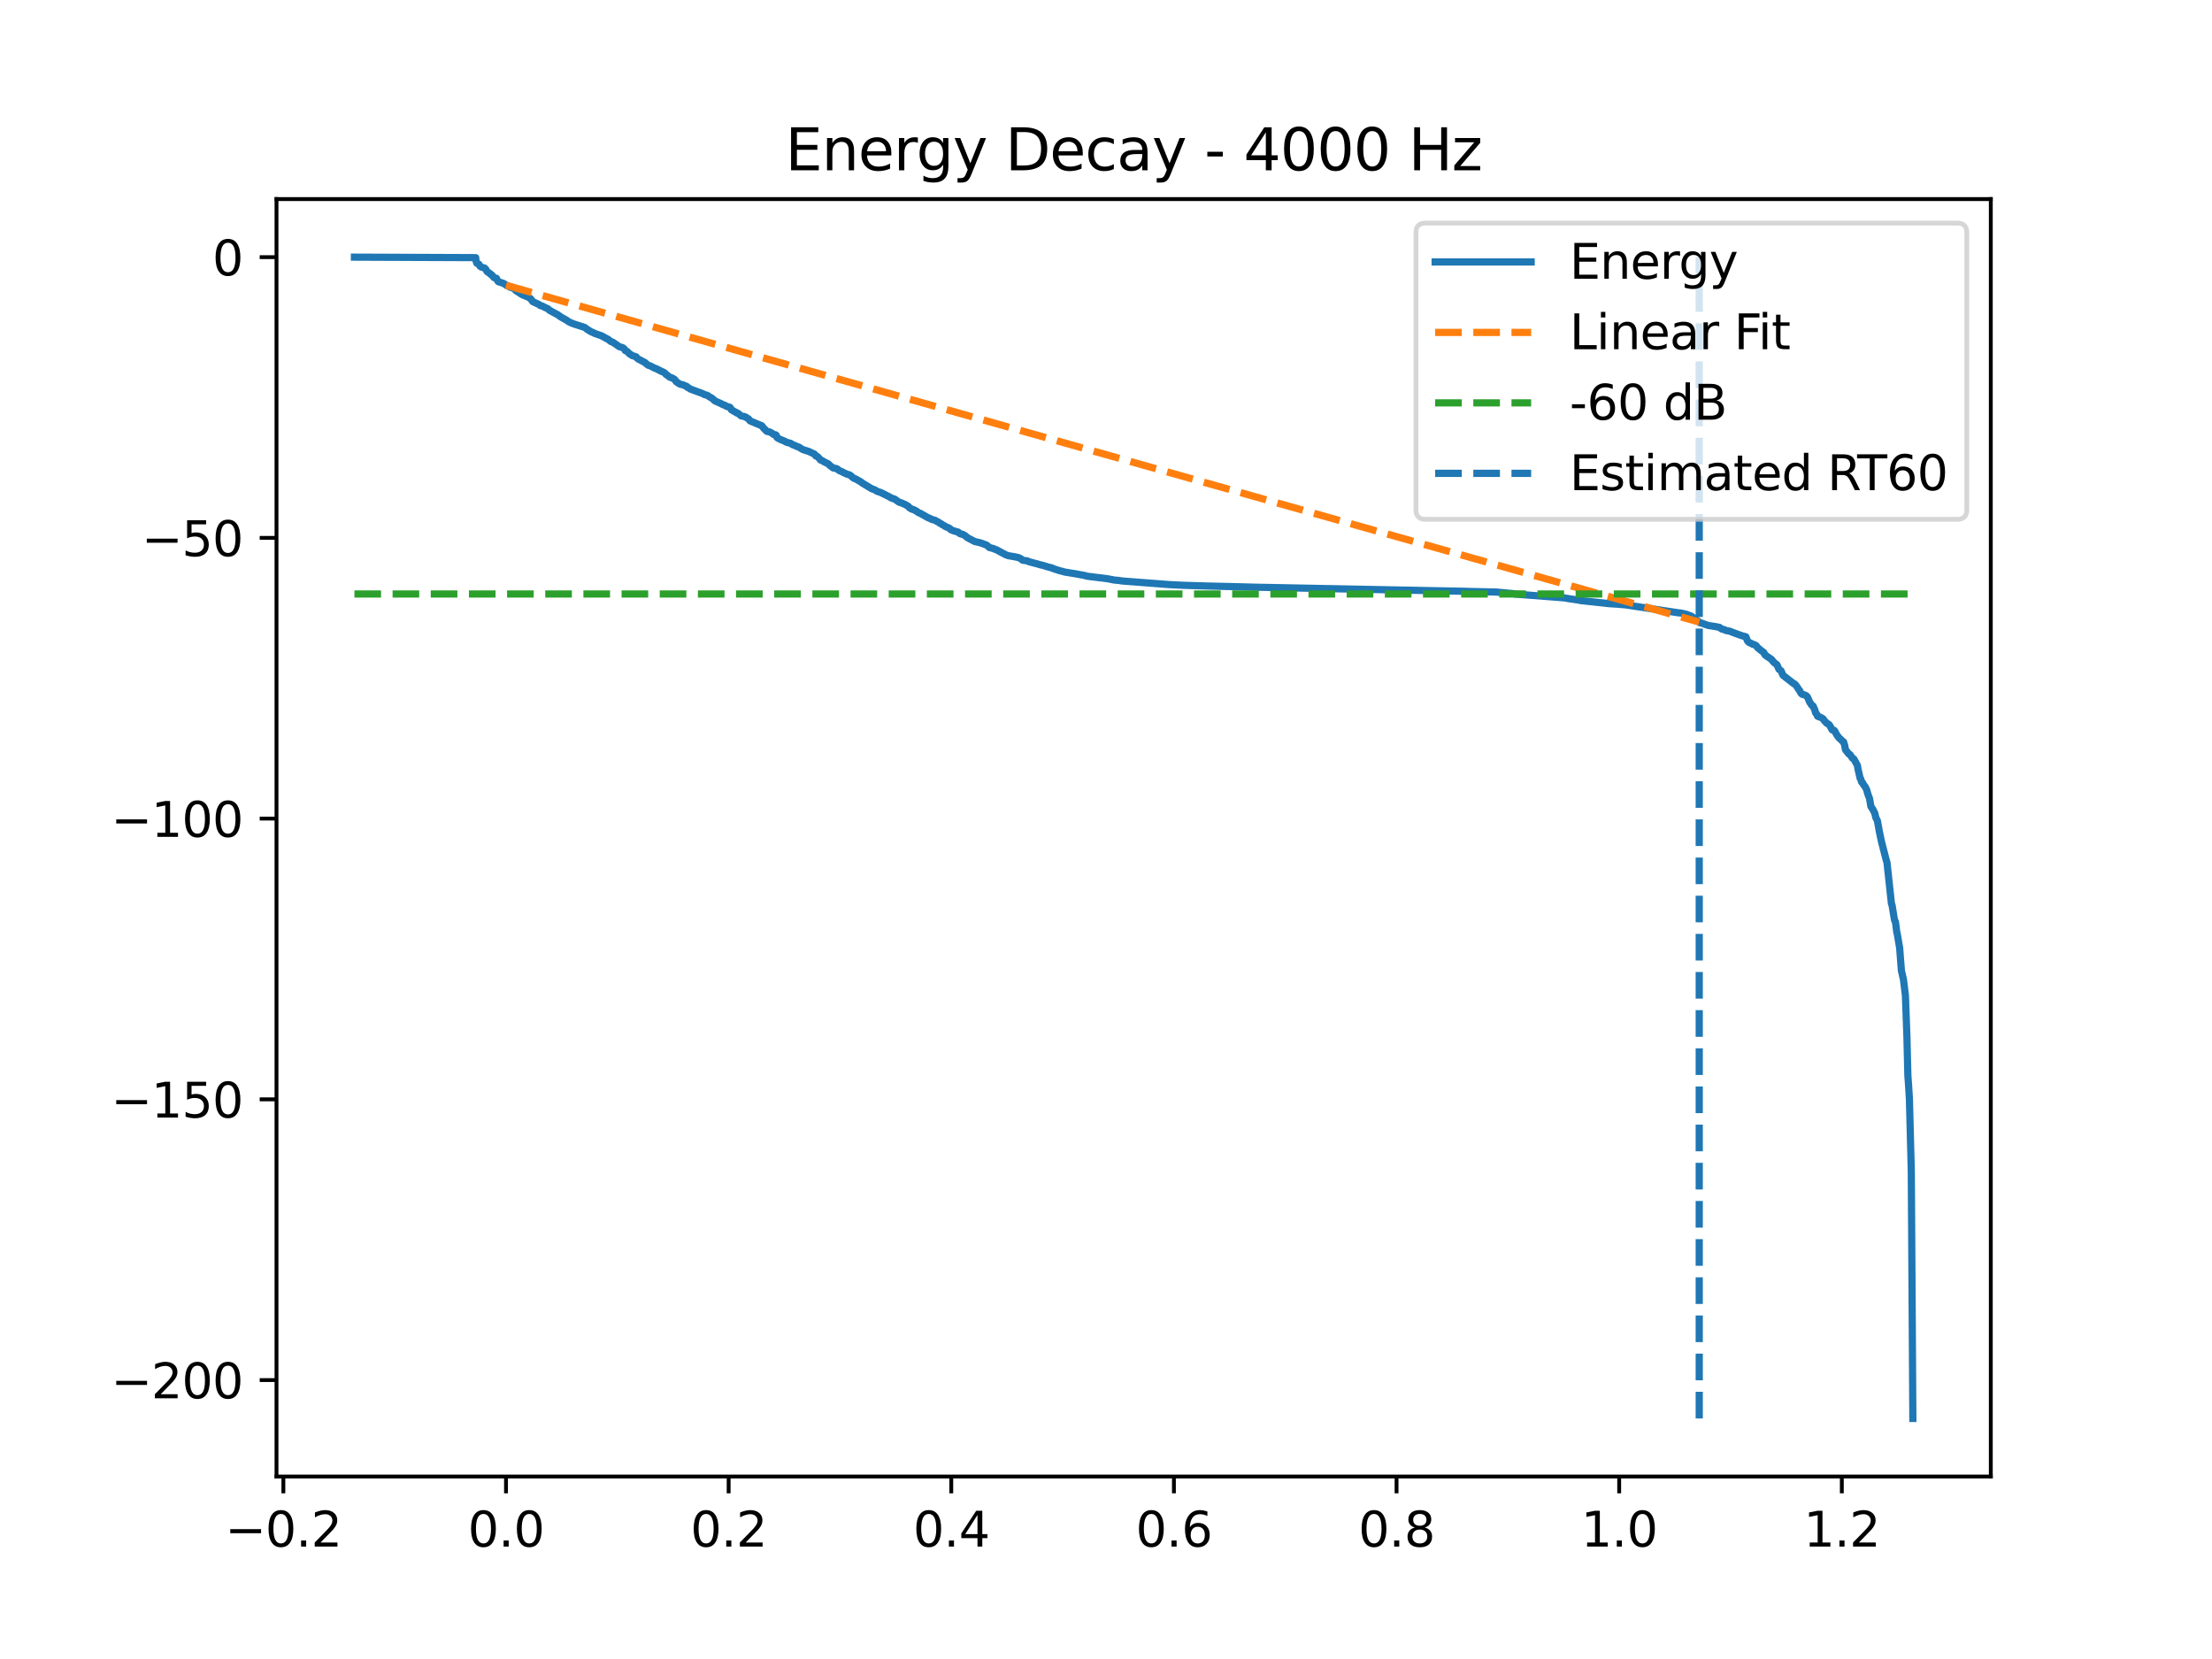 <?xml version="1.0" encoding="utf-8" standalone="no"?>
<!DOCTYPE svg PUBLIC "-//W3C//DTD SVG 1.1//EN"
  "http://www.w3.org/Graphics/SVG/1.1/DTD/svg11.dtd">
<svg xmlns:xlink="http://www.w3.org/1999/xlink" width="460.8pt" height="345.6pt" viewBox="0 0 460.8 345.6" xmlns="http://www.w3.org/2000/svg" version="1.1">
 <defs>
  <style type="text/css">*{stroke-linejoin: round; stroke-linecap: butt}</style>
 </defs>
 <g id="figure_1">
  <g id="patch_1">
   <path d="M 0 345.6 
L 460.8 345.6 
L 460.8 0 
L 0 0 
z
" style="fill: #ffffff"/>
  </g>
  <g id="axes_1">
   <g id="patch_2">
    <path d="M 57.6 307.584 
L 414.72 307.584 
L 414.72 41.472 
L 57.6 41.472 
z
" style="fill: #ffffff"/>
   </g>
   <g id="matplotlib.axis_1">
    <g id="xtick_1">
     <g id="line2d_1">
      <defs>
       <path id="m55695b6657" d="M 0 0 
L 0 3.5 
" style="stroke: #000000; stroke-width: 0.8"/>
      </defs>
      <g>
       <use xlink:href="#m55695b6657" x="59.03" y="307.584" style="stroke: #000000; stroke-width: 0.8"/>
      </g>
     </g>
     <g id="text_1">
      <!-- −0.2 -->
      <g transform="translate(46.889 322.182) scale(0.1 -0.1)">
       <defs>
        <path id="DejaVuSans-2212" d="M 678 2272 
L 4684 2272 
L 4684 1741 
L 678 1741 
L 678 2272 
z
" transform="scale(0.016)"/>
        <path id="DejaVuSans-30" d="M 2034 4250 
Q 1547 4250 1301 3770 
Q 1056 3291 1056 2328 
Q 1056 1369 1301 889 
Q 1547 409 2034 409 
Q 2525 409 2770 889 
Q 3016 1369 3016 2328 
Q 3016 3291 2770 3770 
Q 2525 4250 2034 4250 
z
M 2034 4750 
Q 2819 4750 3233 4129 
Q 3647 3509 3647 2328 
Q 3647 1150 3233 529 
Q 2819 -91 2034 -91 
Q 1250 -91 836 529 
Q 422 1150 422 2328 
Q 422 3509 836 4129 
Q 1250 4750 2034 4750 
z
" transform="scale(0.016)"/>
        <path id="DejaVuSans-2e" d="M 684 794 
L 1344 794 
L 1344 0 
L 684 0 
L 684 794 
z
" transform="scale(0.016)"/>
        <path id="DejaVuSans-32" d="M 1228 531 
L 3431 531 
L 3431 0 
L 469 0 
L 469 531 
Q 828 903 1448 1529 
Q 2069 2156 2228 2338 
Q 2531 2678 2651 2914 
Q 2772 3150 2772 3378 
Q 2772 3750 2511 3984 
Q 2250 4219 1831 4219 
Q 1534 4219 1204 4116 
Q 875 4013 500 3803 
L 500 4441 
Q 881 4594 1212 4672 
Q 1544 4750 1819 4750 
Q 2544 4750 2975 4387 
Q 3406 4025 3406 3419 
Q 3406 3131 3298 2873 
Q 3191 2616 2906 2266 
Q 2828 2175 2409 1742 
Q 1991 1309 1228 531 
z
" transform="scale(0.016)"/>
       </defs>
       <use xlink:href="#DejaVuSans-2212"/>
       <use xlink:href="#DejaVuSans-30" transform="translate(83.789 0)"/>
       <use xlink:href="#DejaVuSans-2e" transform="translate(147.412 0)"/>
       <use xlink:href="#DejaVuSans-32" transform="translate(179.199 0)"/>
      </g>
     </g>
    </g>
    <g id="xtick_2">
     <g id="line2d_2">
      <g>
       <use xlink:href="#m55695b6657" x="105.409" y="307.584" style="stroke: #000000; stroke-width: 0.8"/>
      </g>
     </g>
     <g id="text_2">
      <!-- 0.0 -->
      <g transform="translate(97.458 322.182) scale(0.1 -0.1)">
       <use xlink:href="#DejaVuSans-30"/>
       <use xlink:href="#DejaVuSans-2e" transform="translate(63.623 0)"/>
       <use xlink:href="#DejaVuSans-30" transform="translate(95.41 0)"/>
      </g>
     </g>
    </g>
    <g id="xtick_3">
     <g id="line2d_3">
      <g>
       <use xlink:href="#m55695b6657" x="151.788" y="307.584" style="stroke: #000000; stroke-width: 0.8"/>
      </g>
     </g>
     <g id="text_3">
      <!-- 0.2 -->
      <g transform="translate(143.837 322.182) scale(0.1 -0.1)">
       <use xlink:href="#DejaVuSans-30"/>
       <use xlink:href="#DejaVuSans-2e" transform="translate(63.623 0)"/>
       <use xlink:href="#DejaVuSans-32" transform="translate(95.41 0)"/>
      </g>
     </g>
    </g>
    <g id="xtick_4">
     <g id="line2d_4">
      <g>
       <use xlink:href="#m55695b6657" x="198.168" y="307.584" style="stroke: #000000; stroke-width: 0.8"/>
      </g>
     </g>
     <g id="text_4">
      <!-- 0.4 -->
      <g transform="translate(190.216 322.182) scale(0.1 -0.1)">
       <defs>
        <path id="DejaVuSans-34" d="M 2419 4116 
L 825 1625 
L 2419 1625 
L 2419 4116 
z
M 2253 4666 
L 3047 4666 
L 3047 1625 
L 3713 1625 
L 3713 1100 
L 3047 1100 
L 3047 0 
L 2419 0 
L 2419 1100 
L 313 1100 
L 313 1709 
L 2253 4666 
z
" transform="scale(0.016)"/>
       </defs>
       <use xlink:href="#DejaVuSans-30"/>
       <use xlink:href="#DejaVuSans-2e" transform="translate(63.623 0)"/>
       <use xlink:href="#DejaVuSans-34" transform="translate(95.41 0)"/>
      </g>
     </g>
    </g>
    <g id="xtick_5">
     <g id="line2d_5">
      <g>
       <use xlink:href="#m55695b6657" x="244.547" y="307.584" style="stroke: #000000; stroke-width: 0.8"/>
      </g>
     </g>
     <g id="text_5">
      <!-- 0.6 -->
      <g transform="translate(236.595 322.182) scale(0.1 -0.1)">
       <defs>
        <path id="DejaVuSans-36" d="M 2113 2584 
Q 1688 2584 1439 2293 
Q 1191 2003 1191 1497 
Q 1191 994 1439 701 
Q 1688 409 2113 409 
Q 2538 409 2786 701 
Q 3034 994 3034 1497 
Q 3034 2003 2786 2293 
Q 2538 2584 2113 2584 
z
M 3366 4563 
L 3366 3988 
Q 3128 4100 2886 4159 
Q 2644 4219 2406 4219 
Q 1781 4219 1451 3797 
Q 1122 3375 1075 2522 
Q 1259 2794 1537 2939 
Q 1816 3084 2150 3084 
Q 2853 3084 3261 2657 
Q 3669 2231 3669 1497 
Q 3669 778 3244 343 
Q 2819 -91 2113 -91 
Q 1303 -91 875 529 
Q 447 1150 447 2328 
Q 447 3434 972 4092 
Q 1497 4750 2381 4750 
Q 2619 4750 2861 4703 
Q 3103 4656 3366 4563 
z
" transform="scale(0.016)"/>
       </defs>
       <use xlink:href="#DejaVuSans-30"/>
       <use xlink:href="#DejaVuSans-2e" transform="translate(63.623 0)"/>
       <use xlink:href="#DejaVuSans-36" transform="translate(95.41 0)"/>
      </g>
     </g>
    </g>
    <g id="xtick_6">
     <g id="line2d_6">
      <g>
       <use xlink:href="#m55695b6657" x="290.926" y="307.584" style="stroke: #000000; stroke-width: 0.8"/>
      </g>
     </g>
     <g id="text_6">
      <!-- 0.8 -->
      <g transform="translate(282.975 322.182) scale(0.1 -0.1)">
       <defs>
        <path id="DejaVuSans-38" d="M 2034 2216 
Q 1584 2216 1326 1975 
Q 1069 1734 1069 1313 
Q 1069 891 1326 650 
Q 1584 409 2034 409 
Q 2484 409 2743 651 
Q 3003 894 3003 1313 
Q 3003 1734 2745 1975 
Q 2488 2216 2034 2216 
z
M 1403 2484 
Q 997 2584 770 2862 
Q 544 3141 544 3541 
Q 544 4100 942 4425 
Q 1341 4750 2034 4750 
Q 2731 4750 3128 4425 
Q 3525 4100 3525 3541 
Q 3525 3141 3298 2862 
Q 3072 2584 2669 2484 
Q 3125 2378 3379 2068 
Q 3634 1759 3634 1313 
Q 3634 634 3220 271 
Q 2806 -91 2034 -91 
Q 1263 -91 848 271 
Q 434 634 434 1313 
Q 434 1759 690 2068 
Q 947 2378 1403 2484 
z
M 1172 3481 
Q 1172 3119 1398 2916 
Q 1625 2713 2034 2713 
Q 2441 2713 2670 2916 
Q 2900 3119 2900 3481 
Q 2900 3844 2670 4047 
Q 2441 4250 2034 4250 
Q 1625 4250 1398 4047 
Q 1172 3844 1172 3481 
z
" transform="scale(0.016)"/>
       </defs>
       <use xlink:href="#DejaVuSans-30"/>
       <use xlink:href="#DejaVuSans-2e" transform="translate(63.623 0)"/>
       <use xlink:href="#DejaVuSans-38" transform="translate(95.41 0)"/>
      </g>
     </g>
    </g>
    <g id="xtick_7">
     <g id="line2d_7">
      <g>
       <use xlink:href="#m55695b6657" x="337.305" y="307.584" style="stroke: #000000; stroke-width: 0.8"/>
      </g>
     </g>
     <g id="text_7">
      <!-- 1.0 -->
      <g transform="translate(329.354 322.182) scale(0.1 -0.1)">
       <defs>
        <path id="DejaVuSans-31" d="M 794 531 
L 1825 531 
L 1825 4091 
L 703 3866 
L 703 4441 
L 1819 4666 
L 2450 4666 
L 2450 531 
L 3481 531 
L 3481 0 
L 794 0 
L 794 531 
z
" transform="scale(0.016)"/>
       </defs>
       <use xlink:href="#DejaVuSans-31"/>
       <use xlink:href="#DejaVuSans-2e" transform="translate(63.623 0)"/>
       <use xlink:href="#DejaVuSans-30" transform="translate(95.41 0)"/>
      </g>
     </g>
    </g>
    <g id="xtick_8">
     <g id="line2d_8">
      <g>
       <use xlink:href="#m55695b6657" x="383.685" y="307.584" style="stroke: #000000; stroke-width: 0.8"/>
      </g>
     </g>
     <g id="text_8">
      <!-- 1.2 -->
      <g transform="translate(375.733 322.182) scale(0.1 -0.1)">
       <use xlink:href="#DejaVuSans-31"/>
       <use xlink:href="#DejaVuSans-2e" transform="translate(63.623 0)"/>
       <use xlink:href="#DejaVuSans-32" transform="translate(95.41 0)"/>
      </g>
     </g>
    </g>
   </g>
   <g id="matplotlib.axis_2">
    <g id="ytick_1">
     <g id="line2d_9">
      <defs>
       <path id="m527e52f8db" d="M 0 0 
L -3.5 0 
" style="stroke: #000000; stroke-width: 0.8"/>
      </defs>
      <g>
       <use xlink:href="#m527e52f8db" x="57.6" y="287.492" style="stroke: #000000; stroke-width: 0.8"/>
      </g>
     </g>
     <g id="text_9">
      <!-- −200 -->
      <g transform="translate(23.133 291.291) scale(0.1 -0.1)">
       <use xlink:href="#DejaVuSans-2212"/>
       <use xlink:href="#DejaVuSans-32" transform="translate(83.789 0)"/>
       <use xlink:href="#DejaVuSans-30" transform="translate(147.412 0)"/>
       <use xlink:href="#DejaVuSans-30" transform="translate(211.035 0)"/>
      </g>
     </g>
    </g>
    <g id="ytick_2">
     <g id="line2d_10">
      <g>
       <use xlink:href="#m527e52f8db" x="57.6" y="229.011" style="stroke: #000000; stroke-width: 0.8"/>
      </g>
     </g>
     <g id="text_10">
      <!-- −150 -->
      <g transform="translate(23.133 232.81) scale(0.1 -0.1)">
       <defs>
        <path id="DejaVuSans-35" d="M 691 4666 
L 3169 4666 
L 3169 4134 
L 1269 4134 
L 1269 2991 
Q 1406 3038 1543 3061 
Q 1681 3084 1819 3084 
Q 2600 3084 3056 2656 
Q 3513 2228 3513 1497 
Q 3513 744 3044 326 
Q 2575 -91 1722 -91 
Q 1428 -91 1123 -41 
Q 819 9 494 109 
L 494 744 
Q 775 591 1075 516 
Q 1375 441 1709 441 
Q 2250 441 2565 725 
Q 2881 1009 2881 1497 
Q 2881 1984 2565 2268 
Q 2250 2553 1709 2553 
Q 1456 2553 1204 2497 
Q 953 2441 691 2322 
L 691 4666 
z
" transform="scale(0.016)"/>
       </defs>
       <use xlink:href="#DejaVuSans-2212"/>
       <use xlink:href="#DejaVuSans-31" transform="translate(83.789 0)"/>
       <use xlink:href="#DejaVuSans-35" transform="translate(147.412 0)"/>
       <use xlink:href="#DejaVuSans-30" transform="translate(211.035 0)"/>
      </g>
     </g>
    </g>
    <g id="ytick_3">
     <g id="line2d_11">
      <g>
       <use xlink:href="#m527e52f8db" x="57.6" y="170.53" style="stroke: #000000; stroke-width: 0.8"/>
      </g>
     </g>
     <g id="text_11">
      <!-- −100 -->
      <g transform="translate(23.133 174.329) scale(0.1 -0.1)">
       <use xlink:href="#DejaVuSans-2212"/>
       <use xlink:href="#DejaVuSans-31" transform="translate(83.789 0)"/>
       <use xlink:href="#DejaVuSans-30" transform="translate(147.412 0)"/>
       <use xlink:href="#DejaVuSans-30" transform="translate(211.035 0)"/>
      </g>
     </g>
    </g>
    <g id="ytick_4">
     <g id="line2d_12">
      <g>
       <use xlink:href="#m527e52f8db" x="57.6" y="112.049" style="stroke: #000000; stroke-width: 0.8"/>
      </g>
     </g>
     <g id="text_12">
      <!-- −50 -->
      <g transform="translate(29.495 115.848) scale(0.1 -0.1)">
       <use xlink:href="#DejaVuSans-2212"/>
       <use xlink:href="#DejaVuSans-35" transform="translate(83.789 0)"/>
       <use xlink:href="#DejaVuSans-30" transform="translate(147.412 0)"/>
      </g>
     </g>
    </g>
    <g id="ytick_5">
     <g id="line2d_13">
      <g>
       <use xlink:href="#m527e52f8db" x="57.6" y="53.568" style="stroke: #000000; stroke-width: 0.8"/>
      </g>
     </g>
     <g id="text_13">
      <!-- 0 -->
      <g transform="translate(44.237 57.367) scale(0.1 -0.1)">
       <use xlink:href="#DejaVuSans-30"/>
      </g>
     </g>
    </g>
   </g>
   <g id="line2d_14">
    <path d="M 73.833 53.568 
L 99.1 53.67 
L 99.143 54.239 
L 99.288 54.762 
L 99.37 54.87 
L 99.564 54.937 
L 99.762 55.042 
L 100.018 55.472 
L 100.341 55.668 
L 100.481 55.708 
L 100.926 55.825 
L 101.192 56.065 
L 101.351 56.385 
L 101.486 56.585 
L 102.061 56.977 
L 102.216 57.149 
L 102.443 57.287 
L 102.733 57.607 
L 102.839 57.767 
L 102.97 57.859 
L 103.414 57.971 
L 103.631 58.414 
L 103.805 58.681 
L 104.206 58.806 
L 104.984 59.071 
L 105.173 59.229 
L 105.395 59.341 
L 105.53 59.481 
L 106.013 59.656 
L 106.153 59.784 
L 106.487 59.893 
L 106.844 60.023 
L 107.139 60.147 
L 107.279 60.276 
L 107.424 60.507 
L 108.487 61.199 
L 108.656 61.31 
L 108.825 61.398 
L 109.318 61.605 
L 110.197 61.978 
L 110.332 62.104 
L 110.53 62.219 
L 111.004 62.845 
L 112.376 63.474 
L 112.53 63.647 
L 113.004 63.769 
L 113.26 63.915 
L 114.202 64.357 
L 114.39 64.58 
L 114.767 64.805 
L 115.791 65.354 
L 116.202 65.573 
L 116.371 65.71 
L 116.593 65.853 
L 116.762 65.996 
L 118.038 66.705 
L 118.197 66.828 
L 118.366 66.942 
L 118.531 67.058 
L 118.734 67.132 
L 119.019 67.294 
L 119.188 67.33 
L 119.415 67.442 
L 121.801 68.21 
L 121.985 68.344 
L 122.357 68.655 
L 122.487 68.701 
L 123 69.039 
L 123.318 69.194 
L 123.623 69.3 
L 123.777 69.413 
L 125.096 69.883 
L 125.241 69.914 
L 125.898 70.278 
L 126.053 70.339 
L 126.212 70.465 
L 126.367 70.542 
L 126.633 70.654 
L 127.27 71.157 
L 127.623 71.267 
L 129.019 72.221 
L 129.497 72.363 
L 129.715 72.416 
L 130.048 72.671 
L 130.246 73.025 
L 130.517 73.148 
L 130.729 73.291 
L 130.947 73.514 
L 131.082 73.672 
L 131.396 73.854 
L 131.56 73.994 
L 131.768 74.103 
L 131.928 74.134 
L 132.512 74.325 
L 132.676 74.558 
L 133.005 74.822 
L 133.15 74.889 
L 134.396 75.541 
L 134.488 75.654 
L 135.01 76.074 
L 135.585 76.277 
L 136.193 76.611 
L 136.609 76.777 
L 136.855 76.868 
L 137.078 77.01 
L 137.218 77.051 
L 137.421 77.156 
L 137.59 77.278 
L 137.966 77.424 
L 138.213 77.536 
L 138.363 77.623 
L 138.624 77.84 
L 138.759 78.023 
L 138.962 78.133 
L 139.16 78.297 
L 139.305 78.406 
L 139.522 78.576 
L 140.025 78.738 
L 140.493 79.013 
L 140.595 79.112 
L 140.764 79.326 
L 140.807 79.434 
L 140.947 79.563 
L 141.609 80.01 
L 142.242 80.159 
L 142.493 80.265 
L 143.049 80.49 
L 143.194 80.696 
L 143.489 80.804 
L 143.769 81.03 
L 145.068 81.514 
L 145.754 81.758 
L 145.909 81.811 
L 146.503 82.048 
L 146.769 82.223 
L 147.295 82.324 
L 147.523 82.467 
L 147.788 82.677 
L 148.31 82.95 
L 148.745 83.335 
L 148.88 83.488 
L 149.861 83.925 
L 150.18 84.063 
L 150.566 84.281 
L 151.03 84.439 
L 151.378 84.667 
L 151.88 84.788 
L 152.04 84.845 
L 152.156 84.958 
L 152.33 85.328 
L 152.885 85.681 
L 153.252 85.858 
L 153.412 85.998 
L 153.774 86.113 
L 154.306 86.582 
L 154.446 86.657 
L 155.107 86.781 
L 155.373 86.914 
L 155.634 87.085 
L 155.943 87.273 
L 156.257 87.677 
L 158.533 88.631 
L 158.683 88.681 
L 158.77 88.801 
L 159.142 89.26 
L 159.306 89.406 
L 159.446 89.541 
L 159.533 89.68 
L 159.779 89.875 
L 160.19 89.937 
L 160.475 90.054 
L 160.924 90.304 
L 161.026 90.408 
L 161.161 90.514 
L 161.547 90.563 
L 161.712 90.673 
L 161.837 91.106 
L 162.011 91.251 
L 162.301 91.408 
L 162.499 91.515 
L 163.306 91.847 
L 163.48 91.921 
L 163.755 92.083 
L 163.915 92.153 
L 164.741 92.362 
L 165.103 92.64 
L 165.644 92.816 
L 165.915 92.983 
L 166.316 93.099 
L 166.509 93.185 
L 166.668 93.303 
L 166.929 93.473 
L 167.311 93.672 
L 168.586 94.081 
L 168.78 94.185 
L 168.992 94.288 
L 169.157 94.372 
L 169.475 94.497 
L 169.727 94.642 
L 169.93 94.973 
L 170.094 95.028 
L 170.33 95.135 
L 170.495 95.322 
L 170.785 95.629 
L 170.867 95.772 
L 171.031 95.872 
L 171.326 95.987 
L 171.722 96.232 
L 172.591 96.653 
L 172.843 96.949 
L 173.558 97.478 
L 174.195 97.601 
L 174.471 97.719 
L 174.64 97.899 
L 174.775 97.972 
L 174.93 98.084 
L 175.423 98.274 
L 175.751 98.47 
L 175.93 98.538 
L 176.205 98.672 
L 176.365 98.747 
L 177.026 98.95 
L 177.205 99.072 
L 177.379 99.233 
L 177.659 99.481 
L 177.944 99.67 
L 178.268 99.781 
L 179.341 100.385 
L 179.539 100.568 
L 181.534 101.779 
L 181.703 101.852 
L 181.935 101.926 
L 182.21 102.036 
L 182.703 102.34 
L 183.133 102.486 
L 183.346 102.554 
L 183.636 102.675 
L 185.365 103.544 
L 185.554 103.682 
L 185.911 103.826 
L 186.38 103.972 
L 187.283 104.61 
L 187.718 104.738 
L 188.66 105.138 
L 188.81 105.248 
L 188.959 105.308 
L 189.1 105.42 
L 189.264 105.522 
L 189.336 105.636 
L 189.491 105.803 
L 189.742 105.939 
L 189.906 106.044 
L 190.249 106.156 
L 190.452 106.231 
L 190.704 106.367 
L 190.96 106.491 
L 191.08 106.624 
L 191.443 106.842 
L 191.752 106.953 
L 193.23 107.791 
L 193.366 107.863 
L 193.699 107.988 
L 194.187 108.237 
L 194.651 108.341 
L 194.897 108.439 
L 195.047 108.554 
L 195.626 108.845 
L 195.834 109.038 
L 196.134 109.15 
L 196.308 109.311 
L 196.718 109.514 
L 196.95 109.697 
L 197.24 109.818 
L 197.409 109.86 
L 197.878 110.104 
L 198.042 110.335 
L 198.39 110.468 
L 198.578 110.561 
L 199.129 110.721 
L 199.641 110.855 
L 199.849 111.093 
L 200.182 111.254 
L 200.554 111.3 
L 200.719 111.411 
L 200.999 111.553 
L 201.453 111.942 
L 201.588 112.036 
L 203.062 112.809 
L 204.294 113.096 
L 205.545 113.559 
L 206.105 114.057 
L 207.009 114.296 
L 207.187 114.4 
L 207.569 114.521 
L 209.463 115.539 
L 209.608 115.6 
L 209.893 115.706 
L 210.048 115.758 
L 211.333 115.977 
L 211.487 116.014 
L 212.178 116.154 
L 212.695 116.418 
L 212.84 116.563 
L 213.048 116.706 
L 214.038 116.845 
L 214.246 116.985 
L 215.864 117.413 
L 216.106 117.471 
L 216.497 117.597 
L 216.657 117.648 
L 217.193 117.766 
L 217.884 117.966 
L 218.106 118.053 
L 218.584 118.167 
L 218.782 118.239 
L 219.12 118.292 
L 219.294 118.414 
L 219.594 118.514 
L 220.652 118.857 
L 220.865 118.914 
L 221.546 119.077 
L 221.768 119.162 
L 223.778 119.488 
L 224.034 119.528 
L 226.082 119.909 
L 226.319 120.013 
L 226.937 120.09 
L 228.991 120.346 
L 229.546 120.405 
L 230.933 120.596 
L 231.126 120.65 
L 231.778 120.759 
L 231.967 120.814 
L 233.155 120.931 
L 233.749 121.028 
L 243.595 121.781 
L 246.368 121.921 
L 247.591 121.96 
L 251.388 122.073 
L 256.717 122.2 
L 261.263 122.317 
L 304.98 123.173 
L 306.589 123.221 
L 311.734 123.334 
L 315.222 123.661 
L 315.623 123.758 
L 324.503 124.441 
L 325.855 124.551 
L 326.928 124.735 
L 329.044 125.04 
L 329.247 125.105 
L 335.015 125.732 
L 335.271 125.761 
L 337.03 125.867 
L 338.784 126.015 
L 338.996 126.061 
L 348.862 127.539 
L 349.62 127.659 
L 350.021 127.684 
L 350.664 127.817 
L 351.485 128.019 
L 351.746 128.15 
L 352.123 128.275 
L 352.398 128.393 
L 352.707 128.618 
L 353.176 129 
L 353.601 129.264 
L 353.963 129.585 
L 354.108 129.727 
L 354.533 129.813 
L 354.968 129.984 
L 355.843 130.289 
L 356.384 130.375 
L 357.166 130.493 
L 358.186 130.685 
L 358.476 130.91 
L 358.698 131.05 
L 359.239 131.169 
L 359.403 131.301 
L 359.548 131.336 
L 360.36 131.496 
L 361.239 131.846 
L 362.853 132.423 
L 363.036 132.478 
L 363.703 132.656 
L 364.027 133.494 
L 364.123 133.615 
L 364.389 133.858 
L 364.756 133.997 
L 364.935 134.11 
L 365.147 134.22 
L 365.413 134.268 
L 365.838 134.491 
L 366.273 135.058 
L 366.495 135.177 
L 366.679 135.368 
L 367.442 135.936 
L 367.616 136.32 
L 367.713 136.431 
L 367.882 136.579 
L 369.041 137.364 
L 369.264 137.69 
L 369.399 137.802 
L 369.578 138.03 
L 370.167 138.466 
L 370.365 138.898 
L 370.409 138.998 
L 370.587 139.422 
L 371.027 139.741 
L 371.428 140.663 
L 371.694 140.882 
L 373.626 142.383 
L 373.872 142.49 
L 374.244 142.922 
L 374.795 143.752 
L 374.906 143.869 
L 375.162 144.402 
L 375.428 144.634 
L 375.8 144.73 
L 376.09 144.839 
L 376.278 144.93 
L 376.51 145.195 
L 376.795 145.781 
L 376.897 146.058 
L 377.066 146.41 
L 377.187 146.512 
L 377.394 146.89 
L 377.723 147.09 
L 377.916 147.619 
L 378.008 147.72 
L 378.225 148.521 
L 378.361 148.626 
L 378.452 148.748 
L 378.617 149.182 
L 378.757 149.266 
L 379.148 149.373 
L 379.733 149.704 
L 379.824 149.806 
L 380.105 150.216 
L 380.283 150.366 
L 380.51 150.639 
L 380.815 150.802 
L 381.003 150.925 
L 381.119 151.086 
L 381.279 151.308 
L 381.53 151.82 
L 381.684 152.055 
L 382.056 152.132 
L 382.192 152.257 
L 382.617 153.06 
L 382.936 153.495 
L 383.163 153.793 
L 383.337 153.909 
L 383.81 154.392 
L 384.057 154.556 
L 384.288 155.339 
L 384.429 156.14 
L 384.506 156.255 
L 384.646 156.457 
L 384.752 156.56 
L 385.124 157.052 
L 385.366 157.164 
L 385.892 157.94 
L 386.177 158.083 
L 386.936 159.461 
L 387.105 160.459 
L 387.149 160.582 
L 387.506 162.168 
L 387.622 162.267 
L 387.82 162.944 
L 388.004 163.064 
L 388.294 163.604 
L 388.453 163.766 
L 388.632 164.041 
L 388.864 164.539 
L 389.042 165.183 
L 389.066 165.286 
L 389.467 166.383 
L 389.738 168.004 
L 389.878 168.174 
L 389.941 168.334 
L 390.076 168.499 
L 390.158 168.607 
L 390.376 169.091 
L 390.53 169.331 
L 390.762 170.284 
L 390.815 170.439 
L 391.033 170.83 
L 391.081 170.938 
L 391.289 172.004 
L 391.352 172.365 
L 391.497 173.208 
L 391.931 175.275 
L 392.989 179.383 
L 393.081 179.574 
L 394.018 188.215 
L 394.154 188.587 
L 394.637 191.541 
L 394.767 191.927 
L 394.859 192.03 
L 395.144 194.287 
L 395.202 194.397 
L 395.661 197.041 
L 395.719 197.339 
L 396.106 202.293 
L 396.144 202.395 
L 396.439 203.691 
L 396.531 204.087 
L 396.932 207.359 
L 397.236 215.681 
L 397.25 216.133 
L 397.444 224.063 
L 397.579 225.883 
L 397.767 228.974 
L 398.144 243.411 
L 398.159 244.176 
L 398.482 295.488 
L 398.482 295.488 
" clip-path="url(#p7141864da7)" style="fill: none; stroke: #1f77b4; stroke-width: 1.5; stroke-linecap: square"/>
   </g>
   <g id="line2d_15">
    <path d="M 105.409 59.419 
L 353.983 129.593 
" clip-path="url(#p7141864da7)" style="fill: none; stroke-dasharray: 5.55,2.4; stroke-dashoffset: 0; stroke: #ff7f0e; stroke-width: 1.5"/>
   </g>
   <g id="line2d_16">
    <path d="M 73.833 123.745 
L 398.487 123.745 
L 398.487 123.745 
" clip-path="url(#p7141864da7)" style="fill: none; stroke-dasharray: 5.55,2.4; stroke-dashoffset: 0; stroke: #2ca02c; stroke-width: 1.5"/>
   </g>
   <g id="LineCollection_1">
    <path d="M 353.983 295.488 
L 353.983 53.568 
" clip-path="url(#p7141864da7)" style="fill: none; stroke-dasharray: 5.55,2.4; stroke-dashoffset: 0; stroke: #1f77b4; stroke-width: 1.5"/>
   </g>
   <g id="patch_3">
    <path d="M 57.6 307.584 
L 57.6 41.472 
" style="fill: none; stroke: #000000; stroke-width: 0.8; stroke-linejoin: miter; stroke-linecap: square"/>
   </g>
   <g id="patch_4">
    <path d="M 414.72 307.584 
L 414.72 41.472 
" style="fill: none; stroke: #000000; stroke-width: 0.8; stroke-linejoin: miter; stroke-linecap: square"/>
   </g>
   <g id="patch_5">
    <path d="M 57.6 307.584 
L 414.72 307.584 
" style="fill: none; stroke: #000000; stroke-width: 0.8; stroke-linejoin: miter; stroke-linecap: square"/>
   </g>
   <g id="patch_6">
    <path d="M 57.6 41.472 
L 414.72 41.472 
" style="fill: none; stroke: #000000; stroke-width: 0.8; stroke-linejoin: miter; stroke-linecap: square"/>
   </g>
   <g id="text_14">
    <!-- Energy Decay - 4000 Hz -->
    <g transform="translate(163.59 35.472) scale(0.12 -0.12)">
     <defs>
      <path id="DejaVuSans-45" d="M 628 4666 
L 3578 4666 
L 3578 4134 
L 1259 4134 
L 1259 2753 
L 3481 2753 
L 3481 2222 
L 1259 2222 
L 1259 531 
L 3634 531 
L 3634 0 
L 628 0 
L 628 4666 
z
" transform="scale(0.016)"/>
      <path id="DejaVuSans-6e" d="M 3513 2113 
L 3513 0 
L 2938 0 
L 2938 2094 
Q 2938 2591 2744 2837 
Q 2550 3084 2163 3084 
Q 1697 3084 1428 2787 
Q 1159 2491 1159 1978 
L 1159 0 
L 581 0 
L 581 3500 
L 1159 3500 
L 1159 2956 
Q 1366 3272 1645 3428 
Q 1925 3584 2291 3584 
Q 2894 3584 3203 3211 
Q 3513 2838 3513 2113 
z
" transform="scale(0.016)"/>
      <path id="DejaVuSans-65" d="M 3597 1894 
L 3597 1613 
L 953 1613 
Q 991 1019 1311 708 
Q 1631 397 2203 397 
Q 2534 397 2845 478 
Q 3156 559 3463 722 
L 3463 178 
Q 3153 47 2828 -22 
Q 2503 -91 2169 -91 
Q 1331 -91 842 396 
Q 353 884 353 1716 
Q 353 2575 817 3079 
Q 1281 3584 2069 3584 
Q 2775 3584 3186 3129 
Q 3597 2675 3597 1894 
z
M 3022 2063 
Q 3016 2534 2758 2815 
Q 2500 3097 2075 3097 
Q 1594 3097 1305 2825 
Q 1016 2553 972 2059 
L 3022 2063 
z
" transform="scale(0.016)"/>
      <path id="DejaVuSans-72" d="M 2631 2963 
Q 2534 3019 2420 3045 
Q 2306 3072 2169 3072 
Q 1681 3072 1420 2755 
Q 1159 2438 1159 1844 
L 1159 0 
L 581 0 
L 581 3500 
L 1159 3500 
L 1159 2956 
Q 1341 3275 1631 3429 
Q 1922 3584 2338 3584 
Q 2397 3584 2469 3576 
Q 2541 3569 2628 3553 
L 2631 2963 
z
" transform="scale(0.016)"/>
      <path id="DejaVuSans-67" d="M 2906 1791 
Q 2906 2416 2648 2759 
Q 2391 3103 1925 3103 
Q 1463 3103 1205 2759 
Q 947 2416 947 1791 
Q 947 1169 1205 825 
Q 1463 481 1925 481 
Q 2391 481 2648 825 
Q 2906 1169 2906 1791 
z
M 3481 434 
Q 3481 -459 3084 -895 
Q 2688 -1331 1869 -1331 
Q 1566 -1331 1297 -1286 
Q 1028 -1241 775 -1147 
L 775 -588 
Q 1028 -725 1275 -790 
Q 1522 -856 1778 -856 
Q 2344 -856 2625 -561 
Q 2906 -266 2906 331 
L 2906 616 
Q 2728 306 2450 153 
Q 2172 0 1784 0 
Q 1141 0 747 490 
Q 353 981 353 1791 
Q 353 2603 747 3093 
Q 1141 3584 1784 3584 
Q 2172 3584 2450 3431 
Q 2728 3278 2906 2969 
L 2906 3500 
L 3481 3500 
L 3481 434 
z
" transform="scale(0.016)"/>
      <path id="DejaVuSans-79" d="M 2059 -325 
Q 1816 -950 1584 -1140 
Q 1353 -1331 966 -1331 
L 506 -1331 
L 506 -850 
L 844 -850 
Q 1081 -850 1212 -737 
Q 1344 -625 1503 -206 
L 1606 56 
L 191 3500 
L 800 3500 
L 1894 763 
L 2988 3500 
L 3597 3500 
L 2059 -325 
z
" transform="scale(0.016)"/>
      <path id="DejaVuSans-20" transform="scale(0.016)"/>
      <path id="DejaVuSans-44" d="M 1259 4147 
L 1259 519 
L 2022 519 
Q 2988 519 3436 956 
Q 3884 1394 3884 2338 
Q 3884 3275 3436 3711 
Q 2988 4147 2022 4147 
L 1259 4147 
z
M 628 4666 
L 1925 4666 
Q 3281 4666 3915 4102 
Q 4550 3538 4550 2338 
Q 4550 1131 3912 565 
Q 3275 0 1925 0 
L 628 0 
L 628 4666 
z
" transform="scale(0.016)"/>
      <path id="DejaVuSans-63" d="M 3122 3366 
L 3122 2828 
Q 2878 2963 2633 3030 
Q 2388 3097 2138 3097 
Q 1578 3097 1268 2742 
Q 959 2388 959 1747 
Q 959 1106 1268 751 
Q 1578 397 2138 397 
Q 2388 397 2633 464 
Q 2878 531 3122 666 
L 3122 134 
Q 2881 22 2623 -34 
Q 2366 -91 2075 -91 
Q 1284 -91 818 406 
Q 353 903 353 1747 
Q 353 2603 823 3093 
Q 1294 3584 2113 3584 
Q 2378 3584 2631 3529 
Q 2884 3475 3122 3366 
z
" transform="scale(0.016)"/>
      <path id="DejaVuSans-61" d="M 2194 1759 
Q 1497 1759 1228 1600 
Q 959 1441 959 1056 
Q 959 750 1161 570 
Q 1363 391 1709 391 
Q 2188 391 2477 730 
Q 2766 1069 2766 1631 
L 2766 1759 
L 2194 1759 
z
M 3341 1997 
L 3341 0 
L 2766 0 
L 2766 531 
Q 2569 213 2275 61 
Q 1981 -91 1556 -91 
Q 1019 -91 701 211 
Q 384 513 384 1019 
Q 384 1609 779 1909 
Q 1175 2209 1959 2209 
L 2766 2209 
L 2766 2266 
Q 2766 2663 2505 2880 
Q 2244 3097 1772 3097 
Q 1472 3097 1187 3025 
Q 903 2953 641 2809 
L 641 3341 
Q 956 3463 1253 3523 
Q 1550 3584 1831 3584 
Q 2591 3584 2966 3190 
Q 3341 2797 3341 1997 
z
" transform="scale(0.016)"/>
      <path id="DejaVuSans-2d" d="M 313 2009 
L 1997 2009 
L 1997 1497 
L 313 1497 
L 313 2009 
z
" transform="scale(0.016)"/>
      <path id="DejaVuSans-48" d="M 628 4666 
L 1259 4666 
L 1259 2753 
L 3553 2753 
L 3553 4666 
L 4184 4666 
L 4184 0 
L 3553 0 
L 3553 2222 
L 1259 2222 
L 1259 0 
L 628 0 
L 628 4666 
z
" transform="scale(0.016)"/>
      <path id="DejaVuSans-7a" d="M 353 3500 
L 3084 3500 
L 3084 2975 
L 922 459 
L 3084 459 
L 3084 0 
L 275 0 
L 275 525 
L 2438 3041 
L 353 3041 
L 353 3500 
z
" transform="scale(0.016)"/>
     </defs>
     <use xlink:href="#DejaVuSans-45"/>
     <use xlink:href="#DejaVuSans-6e" transform="translate(63.184 0)"/>
     <use xlink:href="#DejaVuSans-65" transform="translate(126.562 0)"/>
     <use xlink:href="#DejaVuSans-72" transform="translate(188.086 0)"/>
     <use xlink:href="#DejaVuSans-67" transform="translate(227.449 0)"/>
     <use xlink:href="#DejaVuSans-79" transform="translate(290.926 0)"/>
     <use xlink:href="#DejaVuSans-20" transform="translate(350.105 0)"/>
     <use xlink:href="#DejaVuSans-44" transform="translate(381.893 0)"/>
     <use xlink:href="#DejaVuSans-65" transform="translate(458.895 0)"/>
     <use xlink:href="#DejaVuSans-63" transform="translate(520.418 0)"/>
     <use xlink:href="#DejaVuSans-61" transform="translate(575.398 0)"/>
     <use xlink:href="#DejaVuSans-79" transform="translate(636.678 0)"/>
     <use xlink:href="#DejaVuSans-20" transform="translate(695.857 0)"/>
     <use xlink:href="#DejaVuSans-2d" transform="translate(727.645 0)"/>
     <use xlink:href="#DejaVuSans-20" transform="translate(763.729 0)"/>
     <use xlink:href="#DejaVuSans-34" transform="translate(795.516 0)"/>
     <use xlink:href="#DejaVuSans-30" transform="translate(859.139 0)"/>
     <use xlink:href="#DejaVuSans-30" transform="translate(922.762 0)"/>
     <use xlink:href="#DejaVuSans-30" transform="translate(986.385 0)"/>
     <use xlink:href="#DejaVuSans-20" transform="translate(1050.008 0)"/>
     <use xlink:href="#DejaVuSans-48" transform="translate(1081.795 0)"/>
     <use xlink:href="#DejaVuSans-7a" transform="translate(1156.99 0)"/>
    </g>
   </g>
   <g id="legend_1">
    <g id="patch_7">
     <path d="M 296.968 108.184 
L 407.72 108.184 
Q 409.72 108.184 409.72 106.184 
L 409.72 48.472 
Q 409.72 46.472 407.72 46.472 
L 296.968 46.472 
Q 294.968 46.472 294.968 48.472 
L 294.968 106.184 
Q 294.968 108.184 296.968 108.184 
z
" style="fill: #ffffff; opacity: 0.8; stroke: #cccccc; stroke-linejoin: miter"/>
    </g>
    <g id="line2d_17">
     <path d="M 298.968 54.57 
L 308.968 54.57 
L 318.968 54.57 
" style="fill: none; stroke: #1f77b4; stroke-width: 1.5; stroke-linecap: square"/>
    </g>
    <g id="text_15">
     <!-- Energy -->
     <g transform="translate(326.968 58.07) scale(0.1 -0.1)">
      <use xlink:href="#DejaVuSans-45"/>
      <use xlink:href="#DejaVuSans-6e" transform="translate(63.184 0)"/>
      <use xlink:href="#DejaVuSans-65" transform="translate(126.562 0)"/>
      <use xlink:href="#DejaVuSans-72" transform="translate(188.086 0)"/>
      <use xlink:href="#DejaVuSans-67" transform="translate(227.449 0)"/>
      <use xlink:href="#DejaVuSans-79" transform="translate(290.926 0)"/>
     </g>
    </g>
    <g id="line2d_18">
     <path d="M 298.968 69.249 
L 308.968 69.249 
L 318.968 69.249 
" style="fill: none; stroke-dasharray: 5.55,2.4; stroke-dashoffset: 0; stroke: #ff7f0e; stroke-width: 1.5"/>
    </g>
    <g id="text_16">
     <!-- Linear Fit -->
     <g transform="translate(326.968 72.749) scale(0.1 -0.1)">
      <defs>
       <path id="DejaVuSans-4c" d="M 628 4666 
L 1259 4666 
L 1259 531 
L 3531 531 
L 3531 0 
L 628 0 
L 628 4666 
z
" transform="scale(0.016)"/>
       <path id="DejaVuSans-69" d="M 603 3500 
L 1178 3500 
L 1178 0 
L 603 0 
L 603 3500 
z
M 603 4863 
L 1178 4863 
L 1178 4134 
L 603 4134 
L 603 4863 
z
" transform="scale(0.016)"/>
       <path id="DejaVuSans-46" d="M 628 4666 
L 3309 4666 
L 3309 4134 
L 1259 4134 
L 1259 2759 
L 3109 2759 
L 3109 2228 
L 1259 2228 
L 1259 0 
L 628 0 
L 628 4666 
z
" transform="scale(0.016)"/>
       <path id="DejaVuSans-74" d="M 1172 4494 
L 1172 3500 
L 2356 3500 
L 2356 3053 
L 1172 3053 
L 1172 1153 
Q 1172 725 1289 603 
Q 1406 481 1766 481 
L 2356 481 
L 2356 0 
L 1766 0 
Q 1100 0 847 248 
Q 594 497 594 1153 
L 594 3053 
L 172 3053 
L 172 3500 
L 594 3500 
L 594 4494 
L 1172 4494 
z
" transform="scale(0.016)"/>
      </defs>
      <use xlink:href="#DejaVuSans-4c"/>
      <use xlink:href="#DejaVuSans-69" transform="translate(55.713 0)"/>
      <use xlink:href="#DejaVuSans-6e" transform="translate(83.496 0)"/>
      <use xlink:href="#DejaVuSans-65" transform="translate(146.875 0)"/>
      <use xlink:href="#DejaVuSans-61" transform="translate(208.398 0)"/>
      <use xlink:href="#DejaVuSans-72" transform="translate(269.678 0)"/>
      <use xlink:href="#DejaVuSans-20" transform="translate(310.791 0)"/>
      <use xlink:href="#DejaVuSans-46" transform="translate(342.578 0)"/>
      <use xlink:href="#DejaVuSans-69" transform="translate(392.848 0)"/>
      <use xlink:href="#DejaVuSans-74" transform="translate(420.631 0)"/>
     </g>
    </g>
    <g id="line2d_19">
     <path d="M 298.968 83.927 
L 308.968 83.927 
L 318.968 83.927 
" style="fill: none; stroke-dasharray: 5.55,2.4; stroke-dashoffset: 0; stroke: #2ca02c; stroke-width: 1.5"/>
    </g>
    <g id="text_17">
     <!-- -60 dB -->
     <g transform="translate(326.968 87.427) scale(0.1 -0.1)">
      <defs>
       <path id="DejaVuSans-64" d="M 2906 2969 
L 2906 4863 
L 3481 4863 
L 3481 0 
L 2906 0 
L 2906 525 
Q 2725 213 2448 61 
Q 2172 -91 1784 -91 
Q 1150 -91 751 415 
Q 353 922 353 1747 
Q 353 2572 751 3078 
Q 1150 3584 1784 3584 
Q 2172 3584 2448 3432 
Q 2725 3281 2906 2969 
z
M 947 1747 
Q 947 1113 1208 752 
Q 1469 391 1925 391 
Q 2381 391 2643 752 
Q 2906 1113 2906 1747 
Q 2906 2381 2643 2742 
Q 2381 3103 1925 3103 
Q 1469 3103 1208 2742 
Q 947 2381 947 1747 
z
" transform="scale(0.016)"/>
       <path id="DejaVuSans-42" d="M 1259 2228 
L 1259 519 
L 2272 519 
Q 2781 519 3026 730 
Q 3272 941 3272 1375 
Q 3272 1813 3026 2020 
Q 2781 2228 2272 2228 
L 1259 2228 
z
M 1259 4147 
L 1259 2741 
L 2194 2741 
Q 2656 2741 2882 2914 
Q 3109 3088 3109 3444 
Q 3109 3797 2882 3972 
Q 2656 4147 2194 4147 
L 1259 4147 
z
M 628 4666 
L 2241 4666 
Q 2963 4666 3353 4366 
Q 3744 4066 3744 3513 
Q 3744 3084 3544 2831 
Q 3344 2578 2956 2516 
Q 3422 2416 3680 2098 
Q 3938 1781 3938 1306 
Q 3938 681 3513 340 
Q 3088 0 2303 0 
L 628 0 
L 628 4666 
z
" transform="scale(0.016)"/>
      </defs>
      <use xlink:href="#DejaVuSans-2d"/>
      <use xlink:href="#DejaVuSans-36" transform="translate(36.084 0)"/>
      <use xlink:href="#DejaVuSans-30" transform="translate(99.707 0)"/>
      <use xlink:href="#DejaVuSans-20" transform="translate(163.33 0)"/>
      <use xlink:href="#DejaVuSans-64" transform="translate(195.117 0)"/>
      <use xlink:href="#DejaVuSans-42" transform="translate(258.594 0)"/>
     </g>
    </g>
    <g id="line2d_20">
     <path d="M 298.968 98.605 
L 318.968 98.605 
" style="fill: none; stroke-dasharray: 5.55,2.4; stroke-dashoffset: 0; stroke: #1f77b4; stroke-width: 1.5"/>
    </g>
    <g id="text_18">
     <!-- Estimated RT60 -->
     <g transform="translate(326.968 102.105) scale(0.1 -0.1)">
      <defs>
       <path id="DejaVuSans-73" d="M 2834 3397 
L 2834 2853 
Q 2591 2978 2328 3040 
Q 2066 3103 1784 3103 
Q 1356 3103 1142 2972 
Q 928 2841 928 2578 
Q 928 2378 1081 2264 
Q 1234 2150 1697 2047 
L 1894 2003 
Q 2506 1872 2764 1633 
Q 3022 1394 3022 966 
Q 3022 478 2636 193 
Q 2250 -91 1575 -91 
Q 1294 -91 989 -36 
Q 684 19 347 128 
L 347 722 
Q 666 556 975 473 
Q 1284 391 1588 391 
Q 1994 391 2212 530 
Q 2431 669 2431 922 
Q 2431 1156 2273 1281 
Q 2116 1406 1581 1522 
L 1381 1569 
Q 847 1681 609 1914 
Q 372 2147 372 2553 
Q 372 3047 722 3315 
Q 1072 3584 1716 3584 
Q 2034 3584 2315 3537 
Q 2597 3491 2834 3397 
z
" transform="scale(0.016)"/>
       <path id="DejaVuSans-6d" d="M 3328 2828 
Q 3544 3216 3844 3400 
Q 4144 3584 4550 3584 
Q 5097 3584 5394 3201 
Q 5691 2819 5691 2113 
L 5691 0 
L 5113 0 
L 5113 2094 
Q 5113 2597 4934 2840 
Q 4756 3084 4391 3084 
Q 3944 3084 3684 2787 
Q 3425 2491 3425 1978 
L 3425 0 
L 2847 0 
L 2847 2094 
Q 2847 2600 2669 2842 
Q 2491 3084 2119 3084 
Q 1678 3084 1418 2786 
Q 1159 2488 1159 1978 
L 1159 0 
L 581 0 
L 581 3500 
L 1159 3500 
L 1159 2956 
Q 1356 3278 1631 3431 
Q 1906 3584 2284 3584 
Q 2666 3584 2933 3390 
Q 3200 3197 3328 2828 
z
" transform="scale(0.016)"/>
       <path id="DejaVuSans-52" d="M 2841 2188 
Q 3044 2119 3236 1894 
Q 3428 1669 3622 1275 
L 4263 0 
L 3584 0 
L 2988 1197 
Q 2756 1666 2539 1819 
Q 2322 1972 1947 1972 
L 1259 1972 
L 1259 0 
L 628 0 
L 628 4666 
L 2053 4666 
Q 2853 4666 3247 4331 
Q 3641 3997 3641 3322 
Q 3641 2881 3436 2590 
Q 3231 2300 2841 2188 
z
M 1259 4147 
L 1259 2491 
L 2053 2491 
Q 2509 2491 2742 2702 
Q 2975 2913 2975 3322 
Q 2975 3731 2742 3939 
Q 2509 4147 2053 4147 
L 1259 4147 
z
" transform="scale(0.016)"/>
       <path id="DejaVuSans-54" d="M -19 4666 
L 3928 4666 
L 3928 4134 
L 2272 4134 
L 2272 0 
L 1638 0 
L 1638 4134 
L -19 4134 
L -19 4666 
z
" transform="scale(0.016)"/>
      </defs>
      <use xlink:href="#DejaVuSans-45"/>
      <use xlink:href="#DejaVuSans-73" transform="translate(63.184 0)"/>
      <use xlink:href="#DejaVuSans-74" transform="translate(115.283 0)"/>
      <use xlink:href="#DejaVuSans-69" transform="translate(154.492 0)"/>
      <use xlink:href="#DejaVuSans-6d" transform="translate(182.275 0)"/>
      <use xlink:href="#DejaVuSans-61" transform="translate(279.688 0)"/>
      <use xlink:href="#DejaVuSans-74" transform="translate(340.967 0)"/>
      <use xlink:href="#DejaVuSans-65" transform="translate(380.176 0)"/>
      <use xlink:href="#DejaVuSans-64" transform="translate(441.699 0)"/>
      <use xlink:href="#DejaVuSans-20" transform="translate(505.176 0)"/>
      <use xlink:href="#DejaVuSans-52" transform="translate(536.963 0)"/>
      <use xlink:href="#DejaVuSans-54" transform="translate(599.195 0)"/>
      <use xlink:href="#DejaVuSans-36" transform="translate(660.279 0)"/>
      <use xlink:href="#DejaVuSans-30" transform="translate(723.902 0)"/>
     </g>
    </g>
   </g>
  </g>
 </g>
 <defs>
  <clipPath id="p7141864da7">
   <rect x="57.6" y="41.472" width="357.12" height="266.112"/>
  </clipPath>
 </defs>
</svg>
